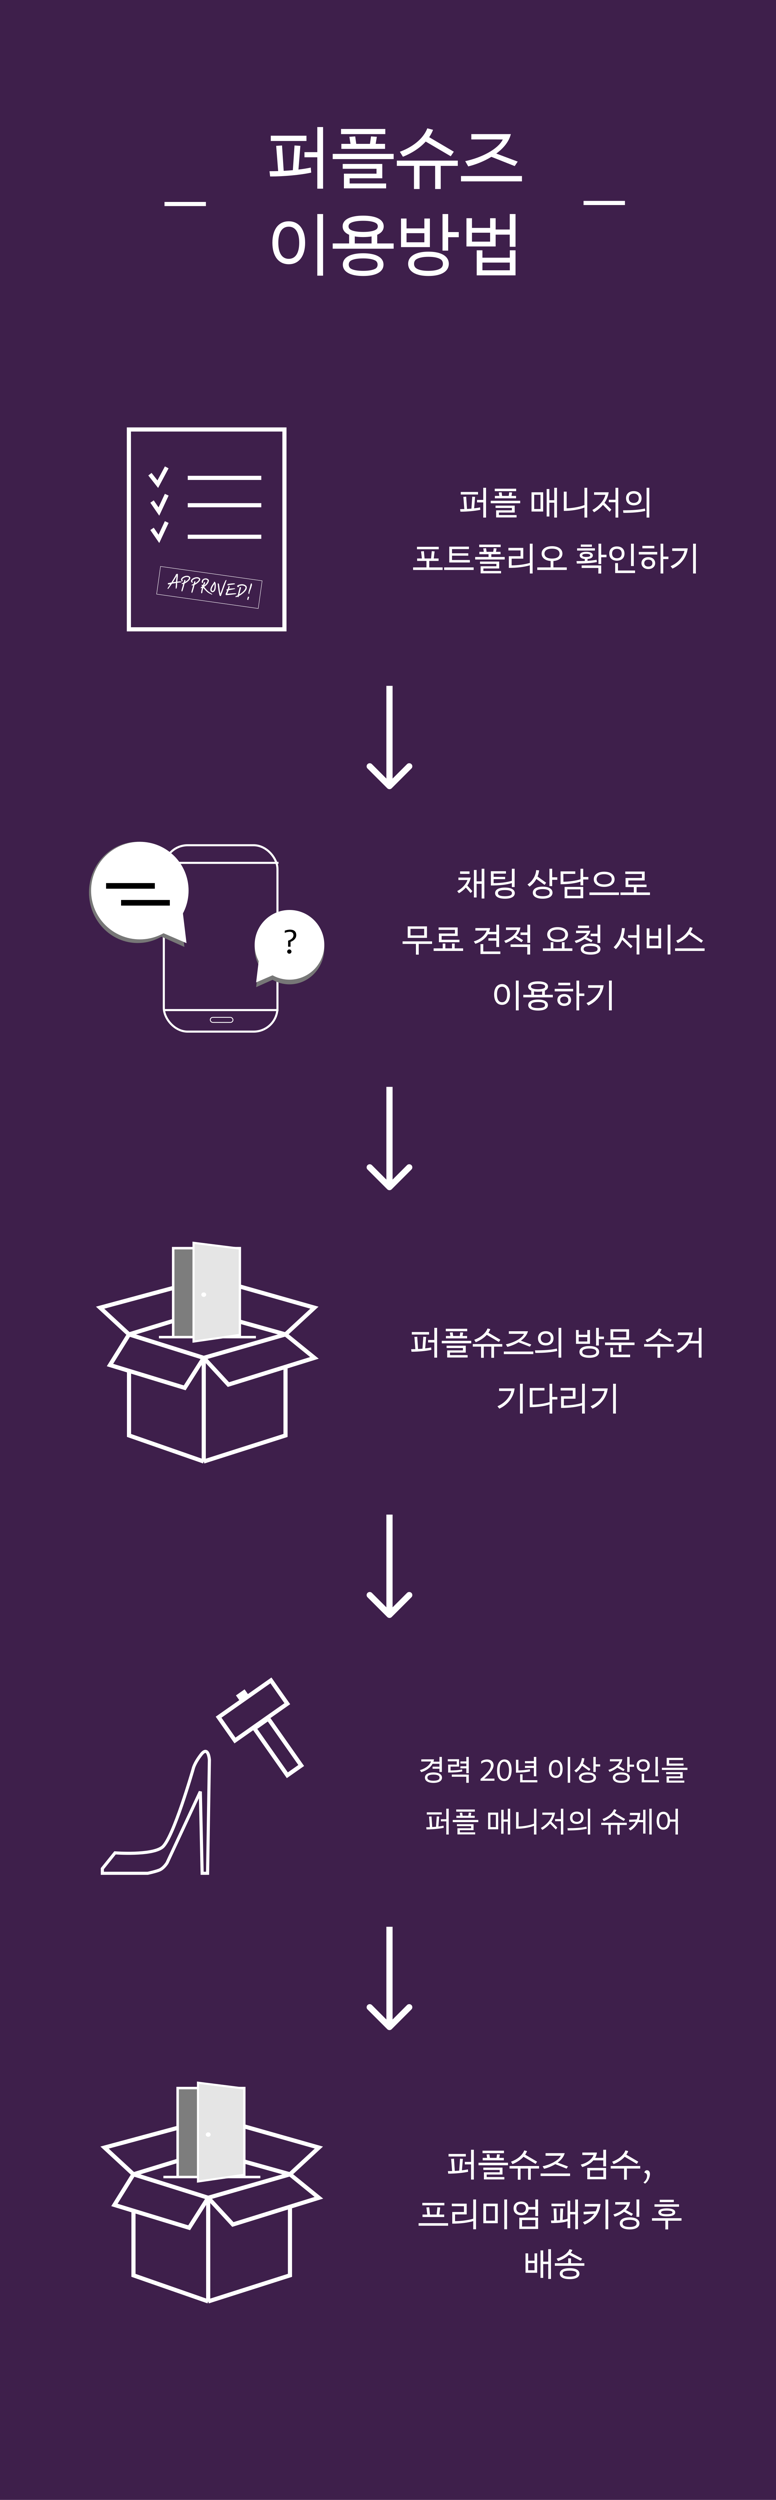 <svg width="375" height="1207" viewBox="0 0 375 1207" fill="none" xmlns="http://www.w3.org/2000/svg">
<rect width="375" height="1207" fill="#3E1F4B"/>
<path d="M233.535 241.369H230.535V242.569H233.535V249.904H234.885V235.504H233.535V241.369ZM222.66 237.529V238.759H231V237.529H222.66ZM229.575 239.899L228.21 239.809L227.82 245.584C227.13 245.644 226.41 245.689 225.675 245.734L225.285 239.809L223.92 239.899L224.385 245.794C223.695 245.809 223.02 245.824 222.36 245.824L222.51 247.054C225.765 247.054 229.53 246.709 232.11 246.154L232.005 244.969C231.15 245.164 230.175 245.314 229.125 245.434L229.575 239.899ZM239.085 235.954V237.154H249.435V235.954H239.085ZM249.375 240.604V239.434H247.185L247.455 237.784L246.09 237.694L245.85 239.434H242.64L242.4 237.694L241.035 237.784L241.305 239.434H239.16V240.604H249.375ZM237.135 242.989H251.385V241.774H237.135V242.989ZM248.73 247.474V244.129H239.475V245.254H247.38V246.394H239.76V249.829H249.63V248.689H241.095V247.474H248.73ZM267.837 241.519H265.482V236.104H264.177V249.379H265.482V242.704H267.837V249.889H269.157V235.504H267.837V241.519ZM262.482 246.979V237.679H256.857V246.979H262.482ZM261.192 238.894V245.764H258.147V238.894H261.192ZM282.432 243.874C279.777 244.849 275.997 245.419 273.837 245.419V237.379H272.457V246.679C276.012 246.679 279.867 246.064 282.432 245.044V249.904H283.782V235.504H282.432V243.874ZM297.432 241.294H294.207V242.494H297.432V249.904H298.782V235.504H297.432V241.294ZM287.097 237.679V238.909H292.557V238.954C291.897 241.579 289.467 244.519 286.257 246.229L287.067 247.339C288.657 246.409 290.157 245.209 291.372 243.754L294.597 247.084L295.422 246.049L292.122 242.749C293.157 241.264 293.877 239.569 294.147 237.679H287.097ZM313.782 249.904V235.504H312.462V249.904H313.782ZM306.282 244.009C308.502 244.009 310.032 242.719 310.032 240.559C310.032 238.414 308.502 237.124 306.282 237.124C304.062 237.124 302.532 238.414 302.532 240.559C302.532 242.719 304.062 244.009 306.282 244.009ZM306.282 242.824C304.887 242.824 303.882 242.044 303.882 240.559C303.882 239.089 304.887 238.309 306.282 238.309C307.677 238.309 308.682 239.089 308.682 240.559C308.682 242.044 307.677 242.824 306.282 242.824ZM301.257 247.624C305.667 247.624 308.967 247.339 311.832 246.694L311.652 245.524C308.802 246.169 305.607 246.379 301.107 246.379L301.257 247.624ZM201.51 264.004V265.204H212.01V264.004H201.51ZM207.435 270.829H211.935V269.644H209.61L210.015 266.224L208.65 266.104L208.32 269.644H205.17L204.84 266.104L203.475 266.224L203.88 269.644H201.585V270.829H206.085V273.949H199.635V275.194H213.885V273.949H207.435V270.829ZM227.055 271.579V270.394H218.43V268.294H226.29V267.139H218.43V265.114H226.605V263.929H217.11V271.579H227.055ZM228.885 275.194V273.949H214.635V275.194H228.885ZM231.585 262.954V264.154H241.935V262.954H231.585ZM237.435 267.604H241.875V266.434H239.685L239.955 264.784L238.59 264.694L238.35 266.434H235.14L234.9 264.694L233.535 264.784L233.805 266.434H231.66V267.604H236.085V268.924H229.635V270.139H243.885V268.924H237.435V267.604ZM241.23 274.474V271.129H231.975V272.254H239.88V273.394H232.26V276.829H242.13V275.689H233.595V274.474H241.23ZM256.035 271.789C253.455 272.554 250.155 272.974 247.245 272.974V269.734H252.87V264.529H245.685V265.759H251.55V268.549H245.895V274.189C250.035 274.189 253.515 273.724 256.035 272.944V276.904H257.385V262.504H256.035V271.789ZM267.435 270.859C270.165 270.664 271.785 269.269 271.785 267.289C271.785 265.159 269.895 263.704 266.76 263.704C263.64 263.704 261.735 265.159 261.735 267.289C261.735 269.269 263.37 270.664 266.085 270.859V273.949H259.635V275.194H273.885V273.949H267.435V270.859ZM263.595 268.654C263.28 268.264 263.115 267.814 263.115 267.289C263.115 266.779 263.265 266.314 263.595 265.939C264.15 265.279 265.245 264.904 266.76 264.904C268.275 264.904 269.34 265.294 269.925 265.939C270.255 266.314 270.405 266.779 270.405 267.289C270.405 267.814 270.24 268.264 269.925 268.654C269.37 269.314 268.275 269.689 266.76 269.689C265.245 269.689 264.15 269.314 263.595 268.654ZM290.532 267.844V262.504H289.212V272.329H290.532V269.044H293.082V267.844H290.532ZM280.677 262.909V264.004H286.017V262.909H280.677ZM278.892 264.739V265.819H287.472V264.739H278.892ZM288.282 270.274C286.947 270.514 285.552 270.679 283.917 270.784V269.914C285.522 269.779 286.482 269.164 286.482 268.174C286.482 267.064 285.282 266.419 283.302 266.419C281.337 266.419 280.137 267.064 280.137 268.174C280.137 269.149 281.052 269.764 282.597 269.899V270.844C281.397 270.889 280.092 270.904 278.607 270.904L278.742 272.089C282.867 272.089 285.867 271.864 288.432 271.384L288.282 270.274ZM281.382 268.159C281.382 267.649 282.132 267.409 283.302 267.409C284.487 267.409 285.237 267.649 285.237 268.159C285.237 268.669 284.487 268.909 283.302 268.909C282.132 268.909 281.382 268.669 281.382 268.159ZM289.152 274.219V276.934H290.532V273.004H281.082V274.219H289.152ZM306.282 273.304V262.504H304.932V273.304H306.282ZM298.107 270.709C300.282 270.709 301.782 269.479 301.782 267.259C301.782 265.054 300.282 263.824 298.107 263.824C295.932 263.824 294.432 265.054 294.432 267.259C294.432 269.479 295.932 270.709 298.107 270.709ZM298.107 269.539C296.757 269.539 295.782 268.804 295.782 267.259C295.782 265.714 296.757 264.994 298.107 264.994C299.457 264.994 300.432 265.714 300.432 267.259C300.432 268.804 299.457 269.539 298.107 269.539ZM306.882 276.679V275.449H298.632V271.879H297.282V276.679H306.882ZM320.532 268.744V262.504H319.212V276.904H320.532V269.944H323.007V268.744H320.532ZM310.437 263.554V264.754H316.197V263.554H310.437ZM317.607 267.724V266.494H308.682V267.724H317.607ZM313.302 268.999C311.307 268.999 309.987 270.229 309.987 271.879C309.987 273.529 311.307 274.759 313.302 274.759C315.297 274.759 316.602 273.529 316.602 271.879C316.602 270.229 315.297 268.999 313.302 268.999ZM313.302 273.559C312.042 273.559 311.337 272.929 311.337 271.879C311.337 270.844 312.042 270.199 313.302 270.199C314.562 270.199 315.267 270.844 315.267 271.879C315.267 272.929 314.562 273.559 313.302 273.559ZM336.282 276.904V262.504H334.932V276.904H336.282ZM324.957 274.519C328.722 272.824 331.812 269.389 332.337 264.754H324.852V265.999H330.732V266.044C330.102 268.819 327.837 271.744 324.057 273.364L324.957 274.519Z" fill="white"/>
<rect x="62.286" y="207.361" width="75.166" height="96.488" stroke="white" stroke-width="2"/>
<path d="M72.455 228.952L76.245 233.775L80.578 225.652" stroke="white" stroke-width="2"/>
<path d="M73.47 255.351L76.787 260.174L80.578 252.051" stroke="white" stroke-width="2"/>
<path d="M73.47 242.152L76.787 246.975L80.578 238.852" stroke="white" stroke-width="2"/>
<path d="M90.731 230.729H126.268" stroke="white" stroke-width="2"/>
<path d="M90.731 259.159H126.268" stroke="white" stroke-width="2"/>
<path d="M90.731 243.929H126.268" stroke="white" stroke-width="2"/>
<path d="M85.967 277.367C85.946 276.964 85.702 277.04 85.493 277.1C85.47 277.108 85.436 277.114 85.412 277.122L85.143 277.217C85.01 277.376 84.926 277.575 84.855 277.765C84.802 277.902 84.75 278.039 84.689 278.153C84.632 278.245 84.574 278.337 84.52 278.407C84.365 278.64 84.222 278.865 84.141 279.042C84.098 279.114 84.053 279.196 83.993 279.31C83.862 279.525 83.631 279.903 83.135 280.666C83.111 280.83 83.028 280.951 82.942 281.083C82.927 281.115 82.899 281.155 82.871 281.195C82.258 281.365 81.743 281.47 81.258 281.523C81.004 281.754 81.057 281.85 81.213 282.083L81.278 282.17C81.592 282.226 81.948 282.143 82.273 282.044L81.977 282.491C81.885 282.667 81.761 282.839 81.662 282.991C81.552 283.142 81.463 283.296 81.366 283.438C81.28 283.57 81.178 283.745 80.989 283.985C80.885 284.248 81.124 284.359 81.283 284.337C81.505 284.024 81.738 283.713 81.943 283.442C82.228 283.071 82.491 282.708 82.758 282.313C82.871 282.14 82.981 281.989 83.094 281.816C83.379 281.767 83.608 281.722 83.87 281.67L83.869 281.681C84.028 281.659 84.178 281.613 84.325 281.601C84.471 281.588 84.572 281.58 84.674 281.561C84.79 281.533 84.925 281.519 85.037 281.512C85.008 281.797 85.003 281.985 84.985 282.272C84.966 282.647 84.934 283.031 84.874 283.456C84.969 283.569 84.939 283.698 84.91 283.827C84.899 283.904 84.875 284.156 84.875 284.156C84.929 284.163 84.995 284.173 85.015 284.187C85.077 284.218 85.152 284.239 85.276 284.146C85.388 283.906 85.463 283.606 85.505 283.312C85.556 282.952 85.558 282.619 85.573 282.277C85.584 281.967 85.58 281.678 85.618 281.406C85.654 281.389 85.667 281.379 85.701 281.373C85.782 281.351 85.852 281.328 85.95 281.341L86.085 281.327C86.699 281.225 86.754 281.233 87.119 281.24C87.119 281.24 87.294 281.187 87.385 281.166C87.569 281.126 87.598 281.152 87.924 280.809C87.543 280.755 87.487 280.759 87.31 280.756C87.232 280.756 87.167 280.747 87.089 280.747C87.041 280.696 86.963 280.696 86.896 280.697C86.863 280.693 86.818 280.697 86.796 280.694C86.773 280.702 86.761 280.712 86.31 280.759C86.151 280.781 85.963 280.777 85.669 280.813C85.701 280.351 85.747 280.024 85.804 279.543C85.888 278.789 85.969 278.056 85.967 277.367ZM85.189 279.49C85.172 279.687 85.134 279.96 85.119 280.146C85.094 280.398 85.059 280.649 85.047 280.892C84.524 280.973 84.048 281.04 83.541 281.09C83.596 281.02 83.638 280.959 83.693 280.878C84.222 280.042 84.823 279.094 85.282 278.203L85.318 278.186C85.284 278.659 85.261 278.978 85.189 279.49ZM91.254 278.169C91.076 278.088 90.914 278.054 90.762 278.033C90.293 277.966 89.884 278.031 89.508 278.1C89.124 278.224 88.714 278.377 88.4 278.554C88.338 278.601 88.274 278.659 88.212 278.706C87.887 278.96 87.547 279.245 87.479 279.724C87.449 280.175 87.6 280.363 87.882 280.57C87.936 280.578 87.978 280.595 88.02 280.612C88.135 280.661 88.262 280.712 88.392 280.497C88.364 280.46 88.302 280.351 88.272 280.325C88.142 280.14 88.057 279.961 88.098 279.745C88.126 279.627 88.235 279.487 88.314 279.398C88.701 279.019 89.304 278.76 89.825 278.611C90.019 278.572 90.299 278.556 90.582 278.596C90.898 278.641 91.206 278.74 91.364 278.962C91.281 279.628 90.565 280.215 90.072 280.557C90.011 280.593 89.928 280.637 89.853 280.693C89.718 280.785 89.606 280.869 89.449 280.958C89.532 280.681 89.621 280.371 89.642 280.141C89.55 280.006 89.37 279.947 89.159 279.939C89.059 280.181 89.034 280.277 88.986 280.459C88.929 280.707 88.847 280.973 88.735 281.213L88.737 281.202C88.724 281.211 88.72 281.244 88.718 281.255C88.574 281.334 88.457 281.373 88.351 281.414C88.188 281.469 88.008 281.565 87.762 281.731L87.837 281.986C88.047 281.993 88.273 281.969 88.455 281.939L88.548 281.908C88.436 282.392 88.282 282.926 88.125 283.493C88.041 283.77 87.968 284.048 87.903 284.272L87.752 284.795L87.729 284.959C87.698 285.176 87.655 285.326 87.949 285.678C88.187 285.334 88.227 285.207 88.331 284.866C88.351 284.802 88.372 284.727 88.396 284.642L88.861 283.074C88.917 282.838 88.987 282.581 89.04 282.355C89.104 282.142 89.164 281.951 89.217 281.736C89.338 281.664 89.411 281.619 89.542 281.56C89.94 281.338 90.338 281.117 90.668 280.819C91.235 280.344 91.841 279.829 91.974 279.048C91.973 278.659 91.75 278.505 91.355 278.239C91.324 278.223 91.283 278.195 91.254 278.169ZM96.061 278.848C95.884 278.767 95.722 278.733 95.57 278.711C95.101 278.645 94.692 278.71 94.316 278.779C93.932 278.902 93.521 279.055 93.207 279.233C93.145 279.28 93.082 279.338 93.019 279.385C92.695 279.639 92.355 279.924 92.287 280.403C92.257 280.854 92.408 281.042 92.69 281.249C92.744 281.256 92.786 281.273 92.828 281.29C92.943 281.34 93.069 281.391 93.2 281.176C93.172 281.139 93.109 281.03 93.08 281.004C92.95 280.819 92.864 280.64 92.906 280.424C92.934 280.306 93.043 280.165 93.122 280.077C93.508 279.698 94.112 279.439 94.632 279.29C94.827 279.251 95.107 279.235 95.39 279.275C95.706 279.319 96.014 279.419 96.172 279.641C96.089 280.307 95.373 280.894 94.88 281.236C94.819 281.272 94.735 281.315 94.661 281.371C94.526 281.463 94.414 281.548 94.257 281.637C94.34 281.36 94.428 281.05 94.45 280.82C94.358 280.684 94.177 280.626 93.967 280.618C93.867 280.859 93.842 280.956 93.794 281.138C93.737 281.385 93.655 281.652 93.543 281.891L93.545 281.88C93.532 281.89 93.528 281.922 93.526 281.933C93.382 282.013 93.265 282.052 93.159 282.093C92.996 282.147 92.816 282.244 92.57 282.409L92.645 282.664C92.855 282.672 93.081 282.648 93.263 282.618L93.356 282.587C93.243 283.071 93.09 283.605 92.932 284.171C92.849 284.448 92.776 284.727 92.711 284.951L92.56 285.474L92.537 285.637C92.506 285.855 92.462 286.005 92.757 286.357C92.995 286.013 93.035 285.885 93.138 285.545C93.159 285.481 93.18 285.406 93.203 285.321L93.669 283.753C93.725 283.517 93.794 283.26 93.848 283.034C93.912 282.821 93.972 282.63 94.025 282.415C94.146 282.343 94.219 282.298 94.35 282.238C94.747 282.017 95.145 281.795 95.476 281.498C96.043 281.022 96.649 280.508 96.781 279.727C96.781 279.338 96.558 279.184 96.163 278.917C96.132 278.902 96.091 278.874 96.061 278.848ZM100.968 280.318C100.943 279.948 100.617 279.657 100.309 279.481C100.114 279.364 99.901 279.301 99.683 279.27C99.073 279.184 98.399 279.4 97.93 279.811C97.69 280.088 97.559 280.392 97.505 280.773C97.485 280.915 97.479 281.036 97.473 281.158C97.59 281.352 97.713 281.502 97.96 281.482C98.105 281.324 98.1 281.202 98.109 281.058C98.107 280.992 98.107 280.914 98.14 280.841C98.185 280.047 99.102 279.61 99.745 279.856C99.955 279.942 100.285 280.122 100.352 280.353C100.257 281.184 99.423 282.055 98.673 282.649L98.825 282.204C98.845 282.14 98.891 282.047 98.941 281.931C99.008 281.774 99.074 281.617 99.099 281.443C99.128 281.236 99.059 281.093 98.77 281.018C98.716 281.089 98.618 281.075 98.579 281.191C98.435 281.582 98.212 282.139 98.062 282.574L97.968 282.372L97.848 282.355C97.685 282.332 97.492 282.282 97.416 282.505C97.433 282.696 97.555 282.858 97.667 283.007C97.714 283.069 97.742 283.106 97.778 283.167C97.731 283.183 97.754 283.175 97.694 283.211C97.563 283.27 97.431 283.34 97.262 283.361C97.218 283.432 97.122 283.563 97.088 283.647C97.088 283.647 97.034 283.717 96.964 283.974C97.117 283.996 97.286 283.975 97.625 283.856L97.569 284.093C97.331 284.992 97.282 285.263 97.236 285.59L97.22 285.699C97.201 285.918 97.171 286.125 97.259 286.371C97.488 286.636 97.582 286.439 97.651 286.271C97.665 286.25 97.658 286.216 97.756 286.23C97.764 285.864 97.821 285.617 97.865 285.379C97.887 285.304 97.918 285.086 97.93 284.999C97.974 284.85 98.018 284.689 98.065 284.518C98.12 284.282 98.176 284.045 98.25 283.833C98.344 283.958 98.459 284.085 98.576 284.202C98.743 284.358 98.934 284.574 98.995 284.694C100.223 285.989 100.543 286.323 102.59 287.168C102.438 286.747 102.405 286.742 102.272 286.668L102.282 286.669C102.211 286.626 102.136 286.604 102.091 286.531C100.543 285.613 99.873 284.929 98.656 283.324L99.092 283.064C99.992 282.357 100.847 281.49 100.968 280.318ZM104.283 282.452C104.286 282.43 104.253 282.193 104.223 282.011C104.194 281.662 104.164 281.325 103.905 281.033C103.798 280.929 103.571 280.808 103.369 280.979L103.347 281.132C103.356 281.144 103.392 281.205 103.402 281.217C103.42 281.242 103.419 281.253 103.438 281.278C103.147 281.525 102.931 281.873 102.72 282.187C102.677 282.259 102.578 282.412 102.523 282.482C102.089 283.12 101.749 283.872 101.639 284.656C101.568 285.157 101.967 285.636 102.378 285.872C102.787 286.04 103.151 285.825 103.47 285.615C103.915 285.211 104.12 284.629 104.206 284.019C104.26 283.638 104.273 283.229 104.28 282.863C104.286 282.742 104.283 282.608 104.283 282.452ZM103.594 284.021C103.471 284.815 103.135 285.312 102.685 285.348C102.64 285.353 102.589 285.324 102.537 285.294C102.508 285.268 102.478 285.241 102.436 285.224C102.218 284.96 102.206 284.57 102.329 284.254C102.609 283.449 103.063 282.591 103.644 281.94C103.71 282.571 103.733 283.352 103.594 284.021ZM109.415 279.989C109.334 280.011 109.228 280.051 109.18 280.078C109.132 280.104 109.101 280.166 109.036 280.157C108.626 280.933 108.291 281.652 108.096 282.246C107.983 282.419 107.941 282.558 107.884 282.727C107.861 282.813 107.825 282.908 107.79 283.003C107.52 283.809 107.193 284.707 106.923 285.525L106.604 286.368C106.593 286.444 106.534 286.547 106.498 286.642C106.27 285.821 106.158 284.806 106.053 283.891C106.003 283.384 105.929 282.885 105.858 282.441C105.852 282.407 105.839 282.339 105.841 282.25C105.812 282.057 105.809 281.846 105.56 281.722C105.424 281.658 105.169 281.578 105.204 281.882C105.28 282.76 105.389 283.642 105.501 284.502C105.524 284.649 105.535 284.807 105.56 284.943C105.571 285.023 105.601 285.127 105.612 285.206C105.711 285.765 105.829 286.348 105.96 286.911C106.012 287.173 106.081 287.472 106.245 287.728L106.354 287.744C106.439 287.767 106.569 287.796 106.726 287.785C106.823 287.566 106.938 287.226 107.032 286.951C107.162 286.58 107.286 286.176 107.454 285.855C107.604 285.265 107.833 284.664 108.067 284.031C108.242 283.578 108.424 283.07 108.568 282.602C108.678 282.295 108.785 282.01 108.906 281.705C109.083 281.241 109.259 280.778 109.416 280.3L109.415 279.989ZM110.886 283.062C110.78 282.947 110.622 282.803 110.417 283.074C110.317 283.549 110.196 284.009 110.034 284.453L109.877 284.464C109.642 284.475 109.419 284.477 109.46 284.894C109.498 284.944 109.504 284.978 109.512 285.001C109.545 285.084 109.576 285.177 109.7 285.161L109.755 285.169C109.752 285.191 109.736 285.222 109.722 285.242C109.615 285.449 109.477 285.719 109.428 285.912C109.262 286.221 109.105 286.544 109 286.895C109.033 287.056 109.124 287.357 109.371 287.337C110.829 287.242 112.194 287.091 113.577 286.897L113.851 286.847L114.292 286.554L114.015 286.47L113.688 286.424C112.604 286.471 112.187 286.512 111.683 286.541C111.234 286.578 110.75 286.62 109.81 286.665C109.926 286.315 110.033 286.108 110.185 285.741C110.287 285.489 110.404 285.216 110.504 284.975C110.909 284.865 111.453 284.787 111.977 284.694C112.49 284.6 112.935 284.518 113.674 284.323C113.576 284.231 113.518 284.167 113.523 284.135C113.298 283.992 113.207 284.012 113.067 284.059C112.975 284.079 112.891 284.123 112.779 284.052L112.427 284.102C112.346 284.124 112.314 284.119 112.281 284.115C112.227 284.107 112.126 284.115 112.066 284.14C111.782 284.111 111.488 284.147 111.191 284.205C111.034 284.216 110.861 284.259 110.726 284.273C110.761 284.1 110.78 284.047 110.828 283.865C110.893 283.641 110.958 283.417 110.987 283.21C110.953 283.138 110.904 283.087 110.886 283.062ZM113.573 281.809C113.419 281.72 113.279 281.69 113.169 281.685L112.972 281.657C111.957 281.692 110.991 281.766 109.98 282.001L109.901 282.09C109.873 282.286 109.925 282.471 109.986 282.591C110.26 282.696 110.381 282.625 110.493 282.54C110.553 282.504 110.615 282.458 110.681 282.467C111.012 282.403 111.463 282.355 111.892 282.305C112.423 282.246 112.938 282.219 113.544 282.016L113.573 281.809ZM119.117 283.058C118.707 282.5 118.094 282.203 117.429 282.109C116.591 281.99 115.639 282.2 114.933 282.556C114.916 282.598 114.831 282.653 114.806 282.672C114.683 282.754 114.511 282.874 114.58 283.095C114.661 283.307 114.798 283.359 114.933 283.423C114.944 283.424 114.966 283.427 115.006 283.455C115.131 283.517 115.36 283.472 115.45 283.385C115.505 283.304 115.496 283.058 115.334 283.024C115.542 282.887 115.839 282.829 116.113 282.778C116.491 282.698 116.92 282.648 117.334 282.706C117.835 282.777 118.327 282.991 118.583 283.383C118.634 283.49 118.644 283.658 118.622 283.81C118.579 284.115 118.449 284.408 118.334 284.592C117.689 285.545 116.652 286.432 115.614 287.018C115.792 286.466 115.975 285.725 116.079 285.14C116.101 285.065 116.132 285.003 116.155 284.917C116.296 284.471 116.415 284.099 116.466 283.661C116.307 283.528 116.144 283.427 115.892 283.48C115.822 283.737 115.738 284.014 115.678 284.283C115.59 284.671 115.501 285.069 115.371 285.44C115.302 285.686 115.216 286.062 115.143 286.419C115.06 286.773 114.987 287.13 114.909 287.374C114.845 287.432 114.759 287.486 114.677 287.519C114.618 287.544 114.522 287.597 114.45 287.632C114.245 287.747 114.1 287.827 114.006 287.869C113.855 287.914 113.797 287.928 113.717 288.106C113.779 288.292 113.851 288.258 113.949 288.272C113.97 288.275 113.992 288.278 114.076 288.312C114.353 288.24 114.622 288.145 114.846 288.054C114.858 288.122 114.907 288.252 114.963 288.326L115.173 288.334C115.322 288.144 115.37 287.961 115.416 287.79C115.583 287.714 115.775 287.608 115.911 287.516C116.046 287.424 116.193 287.322 116.392 287.25C116.727 287.009 117.214 286.622 117.565 286.338C118.21 285.785 118.796 285.179 119.134 284.438C119.137 284.416 119.157 284.352 119.16 284.331C119.188 284.212 119.223 284.04 119.242 283.909C119.283 283.615 119.29 283.327 119.117 283.058ZM121.32 281.669C121.18 281.95 121.137 282.099 121.091 282.27C121.068 282.356 121.035 282.429 120.996 282.546C120.909 283.167 120.717 283.739 120.536 284.314C120.322 284.961 120.116 285.554 120.044 286.3C120.041 286.555 120.158 286.749 120.408 286.873C120.514 286.277 120.63 285.693 120.847 285.18C120.932 284.97 121.019 284.749 121.093 284.537C121.169 284.47 121.169 284.392 121.183 284.294C121.209 284.109 121.44 283.808 121.434 283.541C121.477 283.391 121.519 283.253 121.574 283.094C121.618 282.945 121.687 282.766 121.742 282.618C121.687 282.454 121.713 282.347 121.727 282.249C121.747 282.107 121.769 281.955 121.673 281.764L121.32 281.669ZM120.26 288.707C120.256 288.651 120.287 288.589 120.32 288.516C120.365 288.356 120.484 288.217 120.131 288.045C120.069 288.092 120.036 288.087 120.013 288.095C119.968 288.1 119.875 288.131 119.783 288.151C119.727 288.466 119.685 288.526 119.625 288.718C119.558 288.953 119.494 289.177 119.424 289.511C119.612 289.516 119.619 289.55 119.648 289.576C119.717 289.642 119.795 289.719 119.956 289.675C120.034 289.52 120.087 289.383 120.058 289.268L120.26 288.707Z" fill="white"/>
<rect x="77.575" y="273.486" width="49.591" height="13.51" transform="rotate(8.036 77.575 273.486)" stroke="white" stroke-width="0.2"/>
<path d="M232.749 425.531H230.319V420.041H229.014V433.316H230.319V426.716H232.749V433.826H234.069V419.441H232.749V425.531ZM222.339 420.716V421.931H226.884V420.716H222.339ZM221.529 423.701V424.901H225.894V424.946C225.159 426.941 223.419 428.921 220.944 430.226L221.769 431.276C223.014 430.541 224.154 429.626 225.099 428.516L227.424 431.186L228.264 430.271L225.819 427.571C226.599 426.446 227.184 425.156 227.484 423.701H221.529ZM248.694 428.291V419.441H247.344V425.261C244.764 426.056 241.434 426.386 238.554 426.386V424.481H244.104V423.356H238.554V421.796H244.494V420.641H237.219V427.541C241.344 427.541 244.809 427.166 247.344 426.371V428.291H248.694ZM244.014 428.531C241.014 428.531 239.259 429.506 239.259 431.216C239.259 432.941 241.014 433.916 244.014 433.916C247.014 433.916 248.769 432.941 248.769 431.216C248.769 429.506 247.014 428.531 244.014 428.531ZM246.939 432.146C246.414 432.491 245.439 432.716 244.014 432.716C242.589 432.716 241.599 432.491 241.089 432.146C240.789 431.906 240.639 431.591 240.639 431.216C240.639 430.856 240.774 430.526 241.089 430.301C241.614 429.956 242.589 429.731 244.014 429.731C245.439 429.731 246.414 429.956 246.939 430.301C247.254 430.526 247.389 430.856 247.389 431.216C247.389 431.591 247.254 431.906 246.939 432.146ZM266.841 419.441H265.521V427.841H266.841V424.781H269.316V423.581H266.841V419.441ZM263.916 426.191L259.761 423.221C260.136 422.306 260.406 421.316 260.526 420.236L259.116 420.101C258.831 423.146 257.151 425.561 254.916 427.031L255.891 428.081C257.226 427.121 258.381 425.876 259.206 424.376L263.166 427.226L263.916 426.191ZM262.236 428.081C259.236 428.081 257.481 429.176 257.481 430.991C257.481 432.821 259.236 433.916 262.236 433.916C265.236 433.916 266.991 432.821 266.991 430.991C266.991 429.176 265.236 428.081 262.236 428.081ZM265.161 432.041C264.621 432.461 263.646 432.716 262.236 432.716C260.826 432.716 259.836 432.461 259.311 432.041C259.011 431.771 258.861 431.426 258.861 430.991C258.861 430.571 259.011 430.211 259.311 429.956C259.851 429.551 260.826 429.281 262.236 429.281C263.646 429.281 264.621 429.551 265.161 429.956C265.461 430.211 265.611 430.571 265.611 430.991C265.611 431.426 265.461 431.771 265.161 432.041ZM281.841 423.431V419.441H280.521V424.526C278.301 425.276 274.596 425.711 272.271 425.711L272.241 421.931H278.001V420.716H270.891V426.941C274.566 426.941 278.376 426.446 280.521 425.651V427.466H281.841V424.631H284.316V423.431H281.841ZM281.841 433.691V428.216H272.841V433.691H281.841ZM280.521 429.386V432.506H274.146V429.386H280.521ZM291.966 428.201C295.086 428.201 296.991 426.701 296.991 424.526C296.991 422.366 295.086 420.866 291.966 420.866C288.846 420.866 286.941 422.366 286.941 424.526C286.941 426.701 288.846 428.201 291.966 428.201ZM291.966 427.001C290.451 427.001 289.356 426.611 288.801 425.921C288.486 425.531 288.321 425.066 288.321 424.526C288.321 424.001 288.471 423.521 288.801 423.146C289.356 422.456 290.451 422.066 291.966 422.066C293.481 422.066 294.546 422.471 295.131 423.146C295.461 423.521 295.611 424.001 295.611 424.526C295.611 425.066 295.446 425.531 295.131 425.921C294.576 426.611 293.481 427.001 291.966 427.001ZM299.091 432.131V430.886H284.841V432.131H299.091ZM307.641 428.291H312.426V427.106H303.636V425.096H311.541V420.791H302.166V421.976H310.206V423.896H302.301V428.291H306.291V430.886H299.841V432.131H314.091V430.886H307.641V428.291ZM197.023 447.266V452.816H206.323V447.266H197.023ZM198.373 451.631V448.451H204.973V451.631H198.373ZM194.548 454.511V455.741H200.998V460.916H202.348V455.741H208.798V454.511H194.548ZM212.098 450.716V454.916H222.028V453.731H213.418V451.901H221.173V447.791H211.948V448.961H219.853V450.716H212.098ZM219.718 455.591H218.443V457.886H215.218V455.591H213.943V457.886H209.548V459.131H223.798V457.886H219.718V455.591ZM239.844 451.091V452.996H236.019V454.166H239.844V457.241H241.194V446.441H239.844V449.921H236.364C236.574 449.351 236.739 448.736 236.814 448.091H229.734V449.291H235.164V449.336C234.504 451.346 232.419 453.476 228.969 454.526L229.719 455.696C232.194 454.886 234.504 453.311 235.794 451.091H239.844ZM233.544 455.816H232.194V460.616H241.794V459.386H233.544V455.816ZM254.844 450.206H251.544V451.406H254.844V455.216H256.194V446.441H254.844V450.206ZM252.759 453.941L249.534 451.841C250.524 450.686 251.229 449.336 251.484 447.791H244.524V449.006H249.864V449.051C249.144 450.971 246.969 453.071 243.669 454.226L244.374 455.321C245.964 454.706 247.464 453.836 248.664 452.741L252.024 454.931L252.759 453.941ZM254.814 457.196V460.871H256.194V455.966H246.744V457.196H254.814ZM269.466 454.796C272.586 454.796 274.491 453.341 274.491 451.211C274.491 449.096 272.586 447.641 269.466 447.641C266.346 447.641 264.441 449.096 264.441 451.211C264.441 453.341 266.346 454.796 269.466 454.796ZM266.301 449.891C266.856 449.216 267.951 448.841 269.466 448.841C270.981 448.841 272.046 449.231 272.631 449.891C272.961 450.251 273.111 450.716 273.111 451.226C273.111 451.751 272.946 452.201 272.631 452.576C272.076 453.251 270.981 453.626 269.466 453.626C267.951 453.626 266.856 453.251 266.301 452.576C265.986 452.201 265.821 451.751 265.821 451.226C265.821 450.716 265.971 450.251 266.301 449.891ZM272.811 454.916H271.536V457.886H267.411V454.916H266.136V457.886H262.341V459.131H276.591V457.886H272.811V454.916ZM290.091 455.291V446.441H288.741V450.806H285.441V452.006H288.741V455.291H290.091ZM279.306 446.891V448.061H284.646V446.891H279.306ZM286.386 453.971L283.416 452.486C284.331 451.616 285.006 450.566 285.321 449.351H278.376V450.521H283.596V450.566C282.531 452.141 280.566 453.431 277.716 454.271L278.361 455.336C279.816 454.871 281.256 454.196 282.471 453.296L285.756 454.916L286.386 453.971ZM285.411 455.531C282.411 455.531 280.656 456.506 280.656 458.216C280.656 459.941 282.411 460.916 285.411 460.916C288.411 460.916 290.166 459.941 290.166 458.216C290.166 456.506 288.411 455.531 285.411 455.531ZM288.336 459.146C287.811 459.491 286.836 459.716 285.411 459.716C283.986 459.716 282.996 459.491 282.486 459.146C282.186 458.906 282.036 458.591 282.036 458.216C282.036 457.856 282.171 457.526 282.486 457.301C283.011 456.956 283.986 456.731 285.411 456.731C286.836 456.731 287.811 456.956 288.336 457.301C288.651 457.526 288.786 457.856 288.786 458.216C288.786 458.591 288.651 458.906 288.336 459.146ZM307.637 451.556H303.512V452.756H307.637V460.841H308.987V446.441H307.637V451.556ZM300.542 448.106C300.332 452.111 298.742 455.276 296.537 457.316L297.602 458.276C298.847 457.061 299.897 455.561 300.662 453.761L304.832 457.841L305.657 456.851L301.127 452.531C301.562 451.211 301.832 449.741 301.937 448.151L300.542 448.106ZM323.987 460.841V446.441H322.637V460.841H323.987ZM319.487 457.841V448.241H318.167V451.856H313.847V448.241H312.512V457.841H319.487ZM313.847 453.056H318.167V456.626H313.847V453.056ZM338.912 455.216L339.707 454.136L333.752 450.041C334.142 449.396 334.472 448.706 334.712 447.956L333.377 447.641C332.327 450.656 329.642 452.891 326.792 454.151L327.527 455.336C329.537 454.361 331.562 452.951 333.017 451.106L338.912 455.216ZM326.237 459.131H340.487V457.886H326.237V459.131ZM250.643 487.841V473.441H249.293V487.841H250.643ZM242.618 485.171C244.943 485.171 246.443 483.356 246.443 480.146C246.443 476.951 244.943 475.136 242.618 475.136C240.293 475.136 238.793 476.951 238.793 480.146C238.793 483.356 240.293 485.171 242.618 485.171ZM242.618 483.911C241.088 483.911 240.173 482.621 240.173 480.146C240.173 477.686 241.088 476.396 242.618 476.396C244.148 476.396 245.063 477.686 245.063 480.146C245.063 482.621 244.148 483.911 242.618 483.911ZM263.303 478.286C264.278 477.866 264.818 477.206 264.818 476.321C264.818 474.701 263.003 473.816 260.018 473.816C257.033 473.816 255.218 474.701 255.218 476.321C255.218 477.206 255.758 477.866 256.733 478.286V480.311H252.893V481.541H267.143V480.311H263.303V478.286ZM256.988 475.586C257.513 475.241 258.578 475.016 260.018 475.016C261.458 475.016 262.508 475.226 263.048 475.586C263.318 475.766 263.438 476.021 263.438 476.321C263.438 476.621 263.318 476.876 263.048 477.056C262.523 477.416 261.458 477.626 260.018 477.626C258.578 477.626 257.513 477.416 256.988 477.056C256.718 476.876 256.598 476.621 256.598 476.321C256.598 476.021 256.718 475.766 256.988 475.586ZM258.053 478.676C258.638 478.766 259.283 478.826 260.018 478.826C260.753 478.826 261.398 478.766 261.983 478.676V480.311H258.053V478.676ZM260.018 482.606C257.018 482.606 255.263 483.566 255.263 485.261C255.263 486.956 257.018 487.916 260.018 487.916C263.018 487.916 264.773 486.956 264.773 485.261C264.773 483.566 263.018 482.606 260.018 482.606ZM262.958 486.161C262.418 486.491 261.443 486.716 260.018 486.716C258.593 486.716 257.603 486.506 257.078 486.161C256.793 485.936 256.643 485.621 256.643 485.261C256.643 484.901 256.778 484.586 257.078 484.361C257.603 484.016 258.593 483.806 260.018 483.806C261.443 483.806 262.418 484.031 262.958 484.361C263.258 484.586 263.393 484.901 263.393 485.261C263.393 485.621 263.258 485.936 262.958 486.161ZM279.893 479.681V473.441H278.573V487.841H279.893V480.881H282.368V479.681H279.893ZM269.798 474.491V475.691H275.558V474.491H269.798ZM276.968 478.661V477.431H268.043V478.661H276.968ZM272.663 479.936C270.668 479.936 269.348 481.166 269.348 482.816C269.348 484.466 270.668 485.696 272.663 485.696C274.658 485.696 275.963 484.466 275.963 482.816C275.963 481.166 274.658 479.936 272.663 479.936ZM272.663 484.496C271.403 484.496 270.698 483.866 270.698 482.816C270.698 481.781 271.403 481.136 272.663 481.136C273.923 481.136 274.628 481.781 274.628 482.816C274.628 483.866 273.923 484.496 272.663 484.496ZM295.643 487.841V473.441H294.293V487.841H295.643ZM284.318 485.456C288.083 483.761 291.173 480.326 291.698 475.691H284.213V476.936H290.093V476.981C289.463 479.756 287.198 482.681 283.418 484.301L284.318 485.456Z" fill="white"/>
<rect x="79.165" y="408.098" width="54.918" height="89.986" rx="11.5" stroke="white"/>
<path d="M79.613 487.685H134.583" stroke="white"/>
<path d="M79.613 416.602H134.583" stroke="white"/>
<rect x="101.611" y="491.202" width="10.973" height="2.443" rx="1.222" stroke="white" stroke-width="0.4"/>
<ellipse cx="139.891" cy="457.816" rx="16.827" ry="17.449" fill="#777777"/>
<path d="M123.781 476.615L125.278 463.755L133.873 472.107L123.781 476.615Z" fill="#777777"/>
<circle cx="139.891" cy="456.179" r="16.827" fill="white"/>
<path d="M123.781 474.307L125.278 461.906L133.873 469.96L123.781 474.307Z" fill="white"/>
<path d="M140.398 457.096V454.743C141.308 454.457 143.167 453.417 143.167 451.506C143.167 449.621 141.906 448.841 140.151 448.841C139.371 448.841 138.279 449.062 137.616 449.361V450.44C138.292 450.102 139.254 449.894 140.073 449.894C141.074 449.894 141.815 450.414 141.815 451.532C141.815 453.157 140.047 453.898 139.228 454.184V457.096H140.398ZM139.813 460.476C140.372 460.476 140.853 460.008 140.853 459.449C140.853 458.877 140.372 458.396 139.813 458.396C139.241 458.396 138.773 458.877 138.773 459.449C138.773 460.008 139.241 460.476 139.813 460.476Z" fill="black"/>
<ellipse rx="23.558" ry="24.439" transform="matrix(-1 0 0 1 66.558 430.872)" fill="#777777"/>
<path d="M89.111 457.2L87.016 439.189L74.983 450.887L89.111 457.2Z" fill="#777777"/>
<circle r="23.558" transform="matrix(-1 0 0 1 67.574 429.991)" fill="white"/>
<path d="M90.127 455.371L88.031 438.009L75.998 449.285L90.127 455.371Z" fill="white"/>
<rect width="23.558" height="2.718" transform="matrix(-1 0 0 1 74.822 426.367)" fill="black"/>
<rect width="23.558" height="2.718" transform="matrix(-1 0 0 1 82.071 434.522)" fill="black"/>
<path d="M62.346 644.276L48.378 631.373L89.259 620.358L98.457 633.261M62.346 644.276L98.457 655.606M62.346 644.276L98.457 633.261M62.346 644.276L53.148 659.068L62.346 661.874M98.457 655.606L137.975 644.276M98.457 655.606L110.381 668.51L137.975 659.943M98.457 655.606L89.259 670.083L62.346 661.874M98.457 655.606V705.646M137.975 644.276L98.457 633.261M137.975 644.276L151.943 631.373L113.106 620.358L98.457 633.261M137.975 644.276L151.943 655.606L137.975 659.943M98.457 705.646L137.975 693.058V659.943M98.457 705.646L62.346 693.058V661.874" stroke="white" stroke-width="2"/>
<path d="M83.691 645.586V602.641H115.884V645.586H83.691Z" fill="#7D7D7D"/>
<path d="M123.655 645.586H115.884M115.884 645.586H76.808H83.691V602.641H115.884V645.586Z" stroke="white" stroke-width="1.2"/>
<path d="M93.522 600.051L115.886 602.856V644.507L93.522 647.744V600.051Z" fill="#E5E5E5" stroke="white"/>
<ellipse cx="98.466" cy="625.084" rx="1.177" ry="1.079" fill="white"/>
<path d="M209.879 646.965H206.879V648.165H209.879V655.5H211.229V641.1H209.879V646.965ZM199.004 643.125V644.355H207.344V643.125H199.004ZM205.919 645.495L204.554 645.405L204.164 651.18C203.474 651.24 202.754 651.285 202.019 651.33L201.629 645.405L200.264 645.495L200.729 651.39C200.039 651.405 199.364 651.42 198.704 651.42L198.854 652.65C202.109 652.65 205.874 652.305 208.454 651.75L208.349 650.565C207.494 650.76 206.519 650.91 205.469 651.03L205.919 645.495ZM215.429 641.55V642.75H225.779V641.55H215.429ZM225.719 646.2V645.03H223.529L223.799 643.38L222.434 643.29L222.194 645.03H218.984L218.744 643.29L217.379 643.38L217.649 645.03H215.504V646.2H225.719ZM213.479 648.585H227.729V647.37H213.479V648.585ZM225.074 653.07V649.725H215.819V650.85H223.724V651.99H216.104V655.425H225.974V654.285H217.439V653.07H225.074ZM241.079 647.925L241.799 646.86L236.039 643.47C236.399 642.93 236.714 642.36 236.939 641.745L235.604 641.4C234.629 643.935 232.034 645.825 229.184 646.875L229.904 648.045C231.854 647.25 233.804 646.08 235.229 644.49L241.079 647.925ZM228.479 648.945V650.175H232.484V655.575H233.789V650.175H237.434V655.575H238.739V650.175H242.729V648.945H228.479ZM245.174 650.295C246.839 649.89 248.819 649.14 250.589 648.06L256.034 650.22L256.739 649.17L251.729 647.295C253.364 646.095 254.684 644.565 255.134 642.75H245.894V643.995H251.729L253.229 644.01V644.055C252.104 646.275 248.309 648.255 244.469 649.065L245.174 650.295ZM243.479 653.79H257.729V652.545H243.479V653.79ZM271.229 655.5V641.1H269.909V655.5H271.229ZM263.729 649.605C265.949 649.605 267.479 648.315 267.479 646.155C267.479 644.01 265.949 642.72 263.729 642.72C261.509 642.72 259.979 644.01 259.979 646.155C259.979 648.315 261.509 649.605 263.729 649.605ZM263.729 648.42C262.334 648.42 261.329 647.64 261.329 646.155C261.329 644.685 262.334 643.905 263.729 643.905C265.124 643.905 266.129 644.685 266.129 646.155C266.129 647.64 265.124 648.42 263.729 648.42ZM258.704 653.22C263.114 653.22 266.414 652.935 269.279 652.29L269.099 651.12C266.249 651.765 263.054 651.975 258.554 651.975L258.704 653.22ZM289.375 641.1H288.055V649.65H289.375V646.515H291.85V645.315H289.375V641.1ZM283.81 642.15V644.46H279.64V642.15H278.35V648.825H285.1V642.15H283.81ZM279.64 647.7V645.57H283.81V647.7H279.64ZM284.77 649.89C281.77 649.89 280.015 650.955 280.015 652.725C280.015 654.51 281.77 655.575 284.77 655.575C287.77 655.575 289.525 654.51 289.525 652.725C289.525 650.955 287.77 649.89 284.77 649.89ZM287.695 653.73C287.17 654.12 286.18 654.375 284.77 654.375C283.36 654.375 282.37 654.135 281.845 653.73C281.545 653.475 281.395 653.145 281.395 652.725C281.395 652.32 281.545 651.975 281.845 651.735C282.385 651.345 283.36 651.09 284.77 651.09C286.18 651.09 287.155 651.345 287.695 651.735C287.995 651.975 288.145 652.32 288.145 652.725C288.145 653.145 287.995 653.475 287.695 653.73ZM295 641.775V646.875H304V641.775H295ZM296.35 645.705V642.945H302.65V645.705H296.35ZM292.375 649.425H299.02V652.71H300.295V649.425H306.625V648.195H292.375V649.425ZM294.955 650.775V655.275H304.495V654.045H296.215V650.775H294.955ZM323.871 647.925L324.591 646.86L318.831 643.47C319.191 642.93 319.506 642.36 319.731 641.745L318.396 641.4C317.421 643.935 314.826 645.825 311.976 646.875L312.696 648.045C314.646 647.25 316.596 646.08 318.021 644.49L323.871 647.925ZM311.271 648.945V650.175H317.721V655.575H319.071V650.175H325.521V648.945H311.271ZM337.671 647.415H333.606C334.206 646.185 334.611 644.835 334.776 643.35H327.576V644.595H333.201V644.64C332.601 647.415 330.456 650.37 326.796 652.065L327.711 653.205C329.796 652.2 331.641 650.625 332.931 648.615H337.671V655.5H339.021V641.1H337.671V647.415ZM252.625 682.5V668.1H251.275V682.5H252.625ZM241.3 680.115C245.065 678.42 248.155 674.985 248.68 670.35H241.195V671.595H247.075V671.64C246.445 674.415 244.18 677.34 240.4 678.96L241.3 680.115ZM266.875 674.49V668.1H265.555V676.935C263.215 677.73 259.69 678.18 257.38 678.18L257.35 671.355H263.11V670.125H256V679.425C259.66 679.425 263.29 678.945 265.555 678.105V682.5H266.875V675.69H269.35V674.49H266.875ZM281.275 677.385C278.695 678.15 275.395 678.57 272.485 678.57V675.33H278.11V670.125H270.925V671.355H276.79V674.145H271.135V679.785C275.275 679.785 278.755 679.32 281.275 678.54V682.5H282.625V668.1H281.275V677.385ZM297.625 682.5V668.1H296.275V682.5H297.625ZM286.3 680.115C290.065 678.42 293.155 674.985 293.68 670.35H286.195V671.595H292.075V671.64C291.445 674.415 289.18 677.34 285.4 678.96L286.3 680.115Z" fill="white"/>
<path d="M64.497 1049.8L50.529 1036.89L91.41 1025.88L100.608 1038.78L115.257 1025.88L154.094 1036.89L140.126 1049.8L154.094 1061.13L140.126 1065.46V1098.58L100.608 1111.17L64.497 1098.58V1067.4L55.299 1064.59L64.497 1049.8Z" fill="#3E1F4B"/>
<path d="M64.497 1049.8L50.529 1036.89L91.41 1025.88L100.608 1038.78M64.497 1049.8L100.608 1061.13M64.497 1049.8L100.608 1038.78M64.497 1049.8L55.299 1064.59L64.497 1067.4M100.608 1061.13L140.126 1049.8M100.608 1061.13L112.532 1074.03L140.126 1065.46M100.608 1061.13L91.41 1075.61L64.497 1067.4M100.608 1061.13V1111.17M140.126 1049.8L100.608 1038.78M140.126 1049.8L154.094 1036.89L115.257 1025.88L100.608 1038.78M140.126 1049.8L154.094 1061.13L140.126 1065.46M100.608 1111.17L140.126 1098.58V1065.46M100.608 1111.17L64.497 1098.58V1067.4" stroke="white" stroke-width="2"/>
<path d="M85.842 1051.11V1008.16H118.035V1051.11H85.842Z" fill="#7D7D7D"/>
<path d="M125.806 1051.11H118.035M118.035 1051.11H78.959H85.842V1008.16H118.035V1051.11Z" stroke="white" stroke-width="1.2"/>
<path d="M95.673 1005.57L118.037 1008.38V1050.03L95.673 1053.27V1005.57Z" fill="#E5E5E5" stroke="white"/>
<ellipse cx="100.617" cy="1030.61" rx="1.177" ry="1.079" fill="white"/>
<path d="M227.633 1043.81H224.633V1045.01H227.633V1052.34H228.983V1037.94H227.633V1043.81ZM216.758 1039.97V1041.2H225.098V1039.97H216.758ZM223.673 1042.34L222.308 1042.25L221.918 1048.02C221.228 1048.08 220.508 1048.13 219.773 1048.17L219.383 1042.25L218.018 1042.34L218.483 1048.23C217.793 1048.25 217.118 1048.26 216.458 1048.26L216.608 1049.49C219.863 1049.49 223.628 1049.15 226.208 1048.59L226.103 1047.41C225.248 1047.6 224.273 1047.75 223.223 1047.87L223.673 1042.34ZM233.183 1038.39V1039.59H243.533V1038.39H233.183ZM243.473 1043.04V1041.87H241.283L241.553 1040.22L240.188 1040.13L239.948 1041.87H236.738L236.498 1040.13L235.133 1040.22L235.403 1041.87H233.258V1043.04H243.473ZM231.233 1045.43H245.483V1044.21H231.233V1045.43ZM242.828 1049.91V1046.57H233.573V1047.69H241.478V1048.83H233.858V1052.27H243.728V1051.13H235.193V1049.91H242.828ZM258.833 1044.77L259.553 1043.7L253.793 1040.31C254.153 1039.77 254.468 1039.2 254.693 1038.59L253.358 1038.24C252.383 1040.78 249.788 1042.67 246.938 1043.72L247.658 1044.89C249.608 1044.09 251.558 1042.92 252.983 1041.33L258.833 1044.77ZM246.233 1045.79V1047.02H250.238V1052.42H251.543V1047.02H255.188V1052.42H256.493V1047.02H260.483V1045.79H246.233ZM262.928 1047.14C264.593 1046.73 266.573 1045.98 268.343 1044.9L273.788 1047.06L274.493 1046.01L269.483 1044.14C271.118 1042.94 272.438 1041.41 272.888 1039.59H263.648V1040.84H269.483L270.983 1040.85V1040.9C269.858 1043.12 266.063 1045.1 262.223 1045.91L262.928 1047.14ZM261.233 1050.63H275.483V1049.39H261.233V1050.63ZM291.529 1041.86H287.599C288.049 1041.09 288.349 1040.24 288.469 1039.29H281.419V1040.49H286.819V1040.54C286.129 1042.34 284.059 1044.24 280.654 1045.11L281.359 1046.3C283.414 1045.71 285.394 1044.62 286.744 1043.06H291.529V1045.97H292.879V1037.94H291.529V1041.86ZM292.879 1052.19V1046.72H283.804V1052.19H292.879ZM291.559 1047.89V1051.01H285.124V1047.89H291.559ZM307.729 1044.77L308.449 1043.7L302.689 1040.31C303.049 1039.77 303.364 1039.2 303.589 1038.59L302.254 1038.24C301.279 1040.78 298.684 1042.67 295.834 1043.72L296.554 1044.89C298.504 1044.09 300.454 1042.92 301.879 1041.33L307.729 1044.77ZM295.129 1045.79V1047.02H301.579V1052.42H302.929V1047.02H309.379V1045.79H295.129ZM311.719 1054.31C313.219 1053.26 314.074 1051.26 314.074 1049.63C314.074 1048.44 313.429 1047.83 312.679 1047.83C311.929 1047.83 311.464 1048.38 311.389 1049.01C312.064 1049.07 312.709 1049.61 312.709 1050.47C312.709 1051.59 312.199 1052.78 310.954 1053.74L311.719 1054.31ZM204.088 1063.59V1064.79H214.738V1063.59H204.088ZM214.663 1070.42V1069.23H212.308L212.728 1065.81L211.363 1065.69L211.018 1069.23H207.778L207.433 1065.69L206.068 1065.81L206.488 1069.23H204.178V1070.42H214.663ZM202.288 1074.63H216.538V1073.39H202.288V1074.63ZM228.688 1071.23C226.108 1071.99 222.808 1072.41 219.898 1072.41V1069.17H225.523V1063.97H218.338V1065.2H224.203V1067.99H218.548V1073.63C222.688 1073.63 226.168 1073.16 228.688 1072.38V1076.34H230.038V1061.94H228.688V1071.23ZM245.038 1076.34V1061.94H243.688V1076.34H245.038ZM240.538 1073.42V1063.97H233.563V1073.42H240.538ZM234.898 1065.2H239.203V1072.19H234.898V1065.2ZM258.688 1065.56H255.403C255.118 1063.88 253.723 1062.96 251.833 1062.96C249.688 1062.96 248.188 1064.13 248.188 1066.25C248.188 1068.38 249.688 1069.55 251.833 1069.55C253.783 1069.55 255.208 1068.56 255.433 1066.76H258.688V1069.97H260.038V1061.94H258.688V1065.56ZM251.833 1068.38C250.513 1068.38 249.523 1067.72 249.523 1066.25C249.523 1064.79 250.513 1064.13 251.833 1064.13C253.138 1064.13 254.128 1064.78 254.128 1066.25C254.128 1067.72 253.138 1068.38 251.833 1068.38ZM260.038 1076.19V1070.72H250.963V1076.19H260.038ZM258.718 1071.89V1075.01H252.283V1071.89H258.718ZM277.989 1067.96H275.559V1062.54H274.254V1071.29C273.564 1071.5 272.799 1071.66 271.899 1071.8L272.139 1066.32L270.774 1066.25L270.624 1071.95C270.129 1071.99 269.604 1072.02 269.034 1072.05L268.884 1066.25L267.519 1066.32L267.774 1072.1C267.294 1072.11 266.799 1072.11 266.259 1072.11L266.409 1073.34C270.219 1073.34 272.529 1073.01 274.254 1072.43V1075.82H275.559V1069.14H277.989V1076.33H279.309V1061.94H277.989V1067.96ZM266.499 1063.97V1065.2H273.144V1063.97H266.499ZM292.584 1076.34H293.934V1061.94H292.584V1076.34ZM288.654 1065.35V1065.39C288.474 1066.19 288.219 1066.94 287.889 1067.64L282.009 1067.9L282.069 1069.16L287.184 1068.84C286.014 1070.57 284.229 1071.95 281.709 1072.91L282.519 1074.09C286.794 1072.2 289.629 1069.16 290.184 1064.12H282.654V1065.35H288.654ZM307.584 1061.94V1070.34H308.934V1061.94H307.584ZM305.874 1068.87L302.499 1067.06C303.534 1065.98 304.269 1064.69 304.524 1063.22H297.309V1064.42H302.874V1064.46C302.109 1066.26 299.844 1068.17 296.409 1069.16L297.069 1070.28C298.734 1069.74 300.309 1068.95 301.569 1067.91L305.169 1069.88L305.874 1068.87ZM304.254 1070.58C301.254 1070.58 299.499 1071.68 299.499 1073.49C299.499 1075.32 301.254 1076.42 304.254 1076.42C307.254 1076.42 309.009 1075.32 309.009 1073.49C309.009 1071.68 307.254 1070.58 304.254 1070.58ZM307.179 1074.54C306.639 1074.96 305.664 1075.22 304.254 1075.22C302.844 1075.22 301.854 1074.96 301.329 1074.54C301.029 1074.27 300.879 1073.93 300.879 1073.49C300.879 1073.07 301.029 1072.71 301.329 1072.46C301.869 1072.05 302.844 1071.78 304.254 1071.78C305.664 1071.78 306.639 1072.05 307.179 1072.46C307.479 1072.71 307.629 1073.07 307.629 1073.49C307.629 1073.93 307.479 1074.27 307.179 1074.54ZM318.801 1062.09V1063.22H325.611V1062.09H318.801ZM316.281 1064.28V1065.45H328.131V1064.28H316.281ZM318.141 1068.18C318.141 1069.47 319.581 1070.12 322.221 1070.12C324.861 1070.12 326.301 1069.47 326.301 1068.18C326.301 1066.89 324.861 1066.25 322.221 1066.25C319.581 1066.25 318.141 1066.89 318.141 1068.18ZM324.966 1068.18C324.966 1068.39 324.861 1068.56 324.621 1068.71C324.171 1068.93 323.376 1069.04 322.221 1069.04C321.066 1069.04 320.256 1068.93 319.821 1068.71C319.581 1068.56 319.461 1068.39 319.461 1068.18C319.461 1067.96 319.581 1067.81 319.821 1067.66C320.256 1067.43 321.066 1067.33 322.221 1067.33C323.376 1067.33 324.171 1067.43 324.621 1067.66C324.861 1067.81 324.966 1067.96 324.966 1068.18ZM315.081 1070.99V1072.2H321.531V1076.42H322.881V1072.2H329.331V1070.99H315.081ZM264.937 1091.96H262.507V1086.54H261.202V1099.82H262.507V1093.14H264.937V1100.33H266.257V1085.94H264.937V1091.96ZM255.232 1091.49V1087.97H253.957V1097.34H259.582V1087.97H258.307V1091.49H255.232ZM255.232 1096.14V1092.68H258.307V1096.14H255.232ZM280.642 1091.58L281.302 1090.52L275.827 1087.68C276.142 1087.26 276.397 1086.81 276.607 1086.33L275.227 1085.94C274.342 1088.06 271.822 1089.68 268.987 1090.52L269.692 1091.7C271.597 1091.06 273.547 1090.05 274.957 1088.67L280.642 1091.58ZM275.932 1090.37H274.582V1092.74H268.132V1093.97H282.382V1092.74H275.932V1090.37ZM275.257 1095.11C272.257 1095.11 270.502 1096.07 270.502 1097.76C270.502 1099.46 272.257 1100.42 275.257 1100.42C278.257 1100.42 280.012 1099.46 280.012 1097.76C280.012 1096.07 278.257 1095.11 275.257 1095.11ZM278.197 1098.66C277.657 1098.99 276.682 1099.22 275.257 1099.22C273.832 1099.22 272.842 1099.01 272.317 1098.66C272.032 1098.44 271.882 1098.12 271.882 1097.76C271.882 1097.4 272.017 1097.09 272.317 1096.86C272.842 1096.52 273.832 1096.31 275.257 1096.31C276.682 1096.31 277.657 1096.53 278.197 1096.86C278.497 1097.09 278.632 1097.4 278.632 1097.76C278.632 1098.12 278.497 1098.44 278.197 1098.66Z" fill="white"/>
<path d="M97.681 904.461L96.804 865.002L80.76 899.382C80.76 899.382 79.408 901.63 77.513 902.668C76.004 903.494 71.375 904.461 71.375 904.461H49.454V902.219L55.592 894.597C55.592 894.597 73.129 895.942 78.39 891.906C83.651 887.87 93.296 854.24 93.296 854.24C93.296 854.24 93.735 851.55 97.242 847.066C100.75 842.582 101.188 849.756 101.188 849.756L100.311 904.461H97.681Z" stroke="white" stroke-width="1.5"/>
<rect x="105.638" y="829.092" width="30.909" height="13.759" transform="rotate(-35.095 105.638 829.092)" stroke="white" stroke-width="2"/>
<rect x="115.153" y="818.776" width="3.476" height="1.622" transform="rotate(-35.095 115.153 818.776)" stroke="white" stroke-width="1.622"/>
<rect x="122.948" y="834.496" width="8.197" height="27.664" transform="rotate(-35.095 122.948 834.496)" stroke="white" stroke-width="2"/>
<path d="M212.357 851.587V852.978H209.042V853.992H212.357V855.552H213.527V848.272H212.357V850.573H209.458C209.575 850.209 209.666 849.832 209.718 849.442H203.595V850.482H208.275V850.521C207.69 852.12 205.896 853.823 202.932 854.616L203.556 855.643C205.818 854.98 207.95 853.602 209.029 851.587H212.357ZM209.471 855.76C206.871 855.76 205.35 856.709 205.35 858.282C205.35 859.868 206.871 860.817 209.471 860.817C212.071 860.817 213.592 859.868 213.592 858.282C213.592 856.709 212.071 855.76 209.471 855.76ZM212.006 859.192C211.538 859.556 210.693 859.777 209.471 859.777C208.249 859.777 207.391 859.556 206.936 859.192C206.676 858.958 206.546 858.659 206.546 858.282C206.546 857.918 206.676 857.606 206.936 857.385C207.404 857.034 208.249 856.8 209.471 856.8C210.693 856.8 211.538 857.034 212.006 857.385C212.266 857.606 212.396 857.918 212.396 858.282C212.396 858.659 212.266 858.958 212.006 859.192ZM225.357 850.443H222.497V851.457H225.357V852.783H222.497V853.797H225.357V856.137H226.527V848.272H225.357V850.443ZM216.569 855.812C219.26 855.812 221.522 855.708 223.407 855.279L223.29 854.317C221.47 854.72 219.273 854.798 217.726 854.798V852.952H221.834V849.377H216.387V850.404H220.716V851.977H216.569V855.812ZM225.331 857.853V860.778H226.527V856.787H218.337V857.853H225.331ZM233.999 858.737C236.248 856.891 238.523 854.278 238.523 852.367C238.523 850.43 237.093 849.494 235.39 849.494C234.389 849.494 233.258 849.793 232.543 850.391V851.613C233.583 850.755 234.428 850.612 235.221 850.612C236.287 850.612 237.223 851.301 237.223 852.445C237.223 854.356 234.701 856.852 232.218 858.932V859.79H238.939V858.737H233.999ZM243.632 859.92C245.868 859.92 247.233 857.853 247.233 854.577C247.233 851.795 246.336 849.494 243.762 849.494C241.474 849.494 240.2 851.652 240.2 854.863C240.2 857.996 241.266 859.92 243.632 859.92ZM243.723 858.88C242.215 858.88 241.448 857.268 241.448 854.798C241.448 852.497 242.098 850.56 243.619 850.56C245.179 850.56 245.985 852.458 245.985 854.642C245.985 857.086 245.322 858.88 243.723 858.88ZM259.154 857.632V848.272H257.984V850.313H253.694V851.327H257.984V852.588H253.694V853.602H257.984V857.632H259.154ZM256.008 854.239C254.097 854.642 251.731 854.785 250.522 854.785V849.637H249.339V855.877C251.835 855.877 254.305 855.695 256.151 855.279L256.008 854.239ZM252.524 856.657H251.354V860.557H259.674V859.504H252.524V856.657ZM275.53 860.752V848.272H274.36V860.752H275.53ZM268.575 858.438C270.59 858.438 271.89 856.865 271.89 854.083C271.89 851.314 270.59 849.741 268.575 849.741C266.56 849.741 265.26 851.314 265.26 854.083C265.26 856.865 266.56 858.438 268.575 858.438ZM268.575 857.346C267.249 857.346 266.456 856.228 266.456 854.083C266.456 851.951 267.249 850.833 268.575 850.833C269.901 850.833 270.694 851.951 270.694 854.083C270.694 856.228 269.901 857.346 268.575 857.346ZM287.88 848.272H286.736V855.552H287.88V852.9H290.025V851.86H287.88V848.272ZM285.345 854.122L281.744 851.548C282.069 850.755 282.303 849.897 282.407 848.961L281.185 848.844C280.938 851.483 279.482 853.576 277.545 854.85L278.39 855.76C279.547 854.928 280.548 853.849 281.263 852.549L284.695 855.019L285.345 854.122ZM283.889 855.76C281.289 855.76 279.768 856.709 279.768 858.282C279.768 859.868 281.289 860.817 283.889 860.817C286.489 860.817 288.01 859.868 288.01 858.282C288.01 856.709 286.489 855.76 283.889 855.76ZM286.424 859.192C285.956 859.556 285.111 859.777 283.889 859.777C282.667 859.777 281.809 859.556 281.354 859.192C281.094 858.958 280.964 858.659 280.964 858.282C280.964 857.918 281.094 857.606 281.354 857.385C281.822 857.034 282.667 856.8 283.889 856.8C285.111 856.8 285.956 857.034 286.424 857.385C286.684 857.606 286.814 857.918 286.814 858.282C286.814 858.659 286.684 858.958 286.424 859.192ZM304.257 848.272H303.113V855.552H304.257V853.03H306.402V851.99H304.257V848.272ZM301.865 854.278L299.083 852.692C299.928 851.756 300.539 850.651 300.76 849.377H294.741V850.417H299.356V850.456C298.719 852.003 296.873 853.654 293.987 854.551L294.572 855.5C295.963 855.019 297.25 854.33 298.303 853.446L301.254 855.136L301.865 854.278ZM300.266 855.76C297.666 855.76 296.145 856.709 296.145 858.282C296.145 859.868 297.666 860.817 300.266 860.817C302.866 860.817 304.387 859.868 304.387 858.282C304.387 856.709 302.866 855.76 300.266 855.76ZM302.801 859.192C302.333 859.556 301.488 859.777 300.266 859.777C299.044 859.777 298.186 859.556 297.731 859.192C297.471 858.958 297.341 858.659 297.341 858.282C297.341 857.918 297.471 857.606 297.731 857.385C298.199 857.034 299.044 856.8 300.266 856.8C301.488 856.8 302.333 857.034 302.801 857.385C303.061 857.606 303.191 857.918 303.191 858.282C303.191 858.659 303.061 858.958 302.801 859.192ZM317.907 857.632V848.272H316.737V857.632H317.907ZM310.822 855.383C312.707 855.383 314.007 854.317 314.007 852.393C314.007 850.482 312.707 849.416 310.822 849.416C308.937 849.416 307.637 850.482 307.637 852.393C307.637 854.317 308.937 855.383 310.822 855.383ZM310.822 854.369C309.652 854.369 308.807 853.732 308.807 852.393C308.807 851.054 309.652 850.43 310.822 850.43C311.992 850.43 312.837 851.054 312.837 852.393C312.837 853.732 311.992 854.369 310.822 854.369ZM318.427 860.557V859.491H311.277V856.397H310.107V860.557H318.427ZM330.322 852.497V851.483H323.341V849.767H330.062V848.727H322.171V852.497H330.322ZM332.207 854.564V853.511H319.857V854.564H332.207ZM330.686 860.687V859.699H323.289V858.594H329.906V855.617H321.898V856.592H328.736V857.645H322.132V860.687H330.686ZM215.67 878.355H213.07V879.395H215.67V885.752H216.84V873.272H215.67V878.355ZM206.245 875.027V876.093H213.473V875.027H206.245ZM212.238 877.081L211.055 877.003L210.717 882.008C210.119 882.06 209.495 882.099 208.858 882.138L208.52 877.003L207.337 877.081L207.74 882.19C207.142 882.203 206.557 882.216 205.985 882.216L206.115 883.282C208.936 883.282 212.199 882.983 214.435 882.502L214.344 881.475C213.603 881.644 212.758 881.774 211.848 881.878L212.238 877.081ZM220.48 873.662V874.702H229.45V873.662H220.48ZM229.398 877.692V876.678H227.5L227.734 875.248L226.551 875.17L226.343 876.678H223.561L223.353 875.17L222.17 875.248L222.404 876.678H220.545V877.692H229.398ZM218.79 879.759H231.14V878.706H218.79V879.759ZM228.839 883.646V880.747H220.818V881.722H227.669V882.71H221.065V885.687H229.619V884.699H222.222V883.646H228.839ZM245.398 878.485H243.357V873.792H242.226V885.297H243.357V879.512H245.398V885.739H246.542V873.272H245.398V878.485ZM240.757 883.217V875.157H235.882V883.217H240.757ZM239.639 876.21V882.164H237V876.21H239.639ZM258.047 880.526C255.746 881.371 252.47 881.865 250.598 881.865V874.897H249.402V882.957C252.483 882.957 255.824 882.424 258.047 881.54V885.752H259.217V873.272H258.047V880.526ZM271.047 878.29H268.252V879.33H271.047V885.752H272.217V873.272H271.047V878.29ZM262.09 875.157V876.223H266.822V876.262C266.25 878.537 264.144 881.085 261.362 882.567L262.064 883.529C263.442 882.723 264.742 881.683 265.795 880.422L268.59 883.308L269.305 882.411L266.445 879.551C267.342 878.264 267.966 876.795 268.2 875.157H262.09ZM285.217 885.752V873.272H284.073V885.752H285.217ZM278.717 880.643C280.641 880.643 281.967 879.525 281.967 877.653C281.967 875.794 280.641 874.676 278.717 874.676C276.793 874.676 275.467 875.794 275.467 877.653C275.467 879.525 276.793 880.643 278.717 880.643ZM278.717 879.616C277.508 879.616 276.637 878.94 276.637 877.653C276.637 876.379 277.508 875.703 278.717 875.703C279.926 875.703 280.797 876.379 280.797 877.653C280.797 878.94 279.926 879.616 278.717 879.616ZM274.362 883.776C278.184 883.776 281.044 883.529 283.527 882.97L283.371 881.956C280.901 882.515 278.132 882.697 274.232 882.697L274.362 883.776ZM301.464 879.187L302.088 878.264L297.096 875.326C297.408 874.858 297.681 874.364 297.876 873.831L296.719 873.532C295.874 875.729 293.625 877.367 291.155 878.277L291.779 879.291C293.469 878.602 295.159 877.588 296.394 876.21L301.464 879.187ZM290.544 880.071V881.137H294.015V885.817H295.146V881.137H298.305V885.817H299.436V881.137H302.894V880.071H290.544ZM313.775 885.739H314.919V873.272H313.775V885.739ZM308.744 878.745C309.108 877.705 309.329 876.561 309.394 875.3H304.402V876.366H308.159V876.405C308.068 877.107 307.912 877.796 307.665 878.459L304.025 878.589L304.064 879.668L307.21 879.486C306.508 880.812 305.403 881.982 303.804 882.853L304.636 883.802C306.274 882.788 307.509 881.449 308.315 879.785H310.798V885.297H311.929V873.792H310.798V878.745H308.744ZM326.424 878.485H323.798C323.629 876.08 322.407 874.741 320.574 874.741C318.598 874.741 317.324 876.301 317.324 879.083C317.324 881.878 318.598 883.438 320.574 883.438C322.446 883.438 323.681 882.047 323.811 879.525H326.424V885.752H327.594V873.272H326.424V878.485ZM320.574 882.346C319.287 882.346 318.507 881.241 318.507 879.083C318.507 876.938 319.287 875.833 320.574 875.833C321.861 875.833 322.641 876.938 322.641 879.083C322.641 881.241 321.861 882.346 320.574 882.346Z" fill="white"/>
<path d="M187.153 380.602C187.739 381.188 188.688 381.188 189.274 380.602L198.82 371.056C199.406 370.471 199.406 369.521 198.82 368.935C198.234 368.349 197.285 368.349 196.699 368.935L188.214 377.42L179.728 368.935C179.142 368.349 178.193 368.349 177.607 368.935C177.021 369.521 177.021 370.471 177.607 371.056L187.153 380.602ZM186.714 331.137V379.542H189.714V331.137H186.714Z" fill="white"/>
<path d="M187.153 574.22C187.739 574.806 188.688 574.806 189.274 574.22L198.82 564.674C199.406 564.089 199.406 563.139 198.82 562.553C198.234 561.967 197.285 561.967 196.699 562.553L188.214 571.038L179.728 562.553C179.142 561.967 178.193 561.967 177.607 562.553C177.021 563.139 177.021 564.089 177.607 564.674L187.153 574.22ZM186.714 524.755V573.16H189.714V524.755H186.714Z" fill="white"/>
<path d="M187.153 780.746C187.739 781.332 188.688 781.332 189.274 780.746L198.82 771.2C199.406 770.614 199.406 769.665 198.82 769.079C198.234 768.493 197.285 768.493 196.699 769.079L188.214 777.564L179.728 769.079C179.142 768.493 178.193 768.493 177.607 769.079C177.021 769.665 177.021 770.614 177.607 771.2L187.153 780.746ZM186.714 731.281V779.685H189.714V731.281H186.714Z" fill="white"/>
<path d="M187.153 979.742C187.739 980.328 188.688 980.328 189.274 979.742L198.82 970.196C199.406 969.611 199.406 968.661 198.82 968.075C198.234 967.489 197.285 967.489 196.699 968.075L188.214 976.56L179.728 968.075C179.142 967.489 178.193 967.489 177.607 968.075C177.021 968.661 177.021 969.611 177.607 970.196L187.153 979.742ZM186.714 930.277V978.682H189.714V930.277H186.714Z" fill="white"/>
<path d="M153.335 73.461H147.135V75.941H153.335V91.1H156.125V61.34H153.335V73.461ZM130.86 65.525V68.067H148.096V65.525H130.86ZM145.151 70.423L142.33 70.237L141.524 82.172C140.098 82.296 138.61 82.389 137.091 82.482L136.285 70.237L133.464 70.423L134.425 82.606C132.999 82.637 131.604 82.668 130.24 82.668L130.55 85.21C137.277 85.21 145.058 84.497 150.39 83.35L150.173 80.901C148.406 81.304 146.391 81.614 144.221 81.862L145.151 70.423ZM164.805 62.27V64.75H186.195V62.27H164.805ZM186.071 71.88V69.462H181.545L182.103 66.052L179.282 65.866L178.786 69.462H172.152L171.656 65.866L168.835 66.052L169.393 69.462H164.96V71.88H186.071ZM160.775 76.809H190.225V74.298H160.775V76.809ZM184.738 86.078V79.165H165.611V81.49H181.948V83.846H166.2V90.945H186.598V88.589H168.959V86.078H184.738ZM217.815 75.445L219.303 73.244L207.399 66.238C208.143 65.122 208.794 63.944 209.259 62.673L206.5 61.96C204.485 67.199 199.122 71.105 193.232 73.275L194.72 75.693C198.75 74.05 202.78 71.632 205.725 68.346L217.815 75.445ZM191.775 77.553V80.095H200.052V91.255H202.749V80.095H210.282V91.255H212.979V80.095H221.225V77.553H191.775ZM226.278 80.343C229.719 79.506 233.811 77.956 237.469 75.724L248.722 80.188L250.179 78.018L239.825 74.143C243.204 71.663 245.932 68.501 246.862 64.75H227.766V67.323H239.825L242.925 67.354V67.447C240.6 72.035 232.757 76.127 224.821 77.801L226.278 80.343ZM222.775 87.566H252.225V84.993H222.775V87.566ZM156.125 133.1V103.34H153.335V133.1H156.125ZM139.54 127.582C144.345 127.582 147.445 123.831 147.445 117.197C147.445 110.594 144.345 106.843 139.54 106.843C134.735 106.843 131.635 110.594 131.635 117.197C131.635 123.831 134.735 127.582 139.54 127.582ZM139.54 124.978C136.378 124.978 134.487 122.312 134.487 117.197C134.487 112.113 136.378 109.447 139.54 109.447C142.702 109.447 144.593 112.113 144.593 117.197C144.593 122.312 142.702 124.978 139.54 124.978ZM182.289 113.353C184.304 112.485 185.42 111.121 185.42 109.292C185.42 105.944 181.669 104.115 175.5 104.115C169.331 104.115 165.58 105.944 165.58 109.292C165.58 111.121 166.696 112.485 168.711 113.353V117.538H160.775V120.08H190.225V117.538H182.289V113.353ZM169.238 107.773C170.323 107.06 172.524 106.595 175.5 106.595C178.476 106.595 180.646 107.029 181.762 107.773C182.32 108.145 182.568 108.672 182.568 109.292C182.568 109.912 182.32 110.439 181.762 110.811C180.677 111.555 178.476 111.989 175.5 111.989C172.524 111.989 170.323 111.555 169.238 110.811C168.68 110.439 168.432 109.912 168.432 109.292C168.432 108.672 168.68 108.145 169.238 107.773ZM171.439 114.159C172.648 114.345 173.981 114.469 175.5 114.469C177.019 114.469 178.352 114.345 179.561 114.159V117.538H171.439V114.159ZM175.5 122.281C169.3 122.281 165.673 124.265 165.673 127.768C165.673 131.271 169.3 133.255 175.5 133.255C181.7 133.255 185.327 131.271 185.327 127.768C185.327 124.265 181.7 122.281 175.5 122.281ZM181.576 129.628C180.46 130.31 178.445 130.775 175.5 130.775C172.555 130.775 170.509 130.341 169.424 129.628C168.835 129.163 168.525 128.512 168.525 127.768C168.525 127.024 168.804 126.373 169.424 125.908C170.509 125.195 172.555 124.761 175.5 124.761C178.445 124.761 180.46 125.226 181.576 125.908C182.196 126.373 182.475 127.024 182.475 127.768C182.475 128.512 182.196 129.163 181.576 129.628ZM216.575 103.34H213.847V121.01H216.575V114.531H221.69V112.051H216.575V103.34ZM205.074 105.51V110.284H196.456V105.51H193.79V119.305H207.74V105.51H205.074ZM196.456 116.98V112.578H205.074V116.98H196.456ZM207.058 121.506C200.858 121.506 197.231 123.707 197.231 127.365C197.231 131.054 200.858 133.255 207.058 133.255C213.258 133.255 216.885 131.054 216.885 127.365C216.885 123.707 213.258 121.506 207.058 121.506ZM213.103 129.442C212.018 130.248 209.972 130.775 207.058 130.775C204.144 130.775 202.098 130.279 201.013 129.442C200.393 128.915 200.083 128.233 200.083 127.365C200.083 126.528 200.393 125.815 201.013 125.319C202.129 124.513 204.144 123.986 207.058 123.986C209.972 123.986 211.987 124.513 213.103 125.319C213.723 125.815 214.033 126.528 214.033 127.365C214.033 128.233 213.723 128.915 213.103 129.442ZM246.335 110.811H239.515V105.355H236.849V110.036H228.076V105.355H225.41V118.995H239.515V113.291H246.335V119.15H249.125V103.34H246.335V110.811ZM228.076 116.67V112.361H236.849V116.67H228.076ZM233.129 124.42V120.855H230.37V132.945H249.125V120.855H246.366V124.42H233.129ZM233.129 130.496V126.776H246.366V130.496H233.129Z" fill="white"/>
<path d="M79.5 98.5H99.5" stroke="white" stroke-width="2"/>
<line x1="282" y1="98" x2="302" y2="98" stroke="white" stroke-width="2"/>
</svg>
